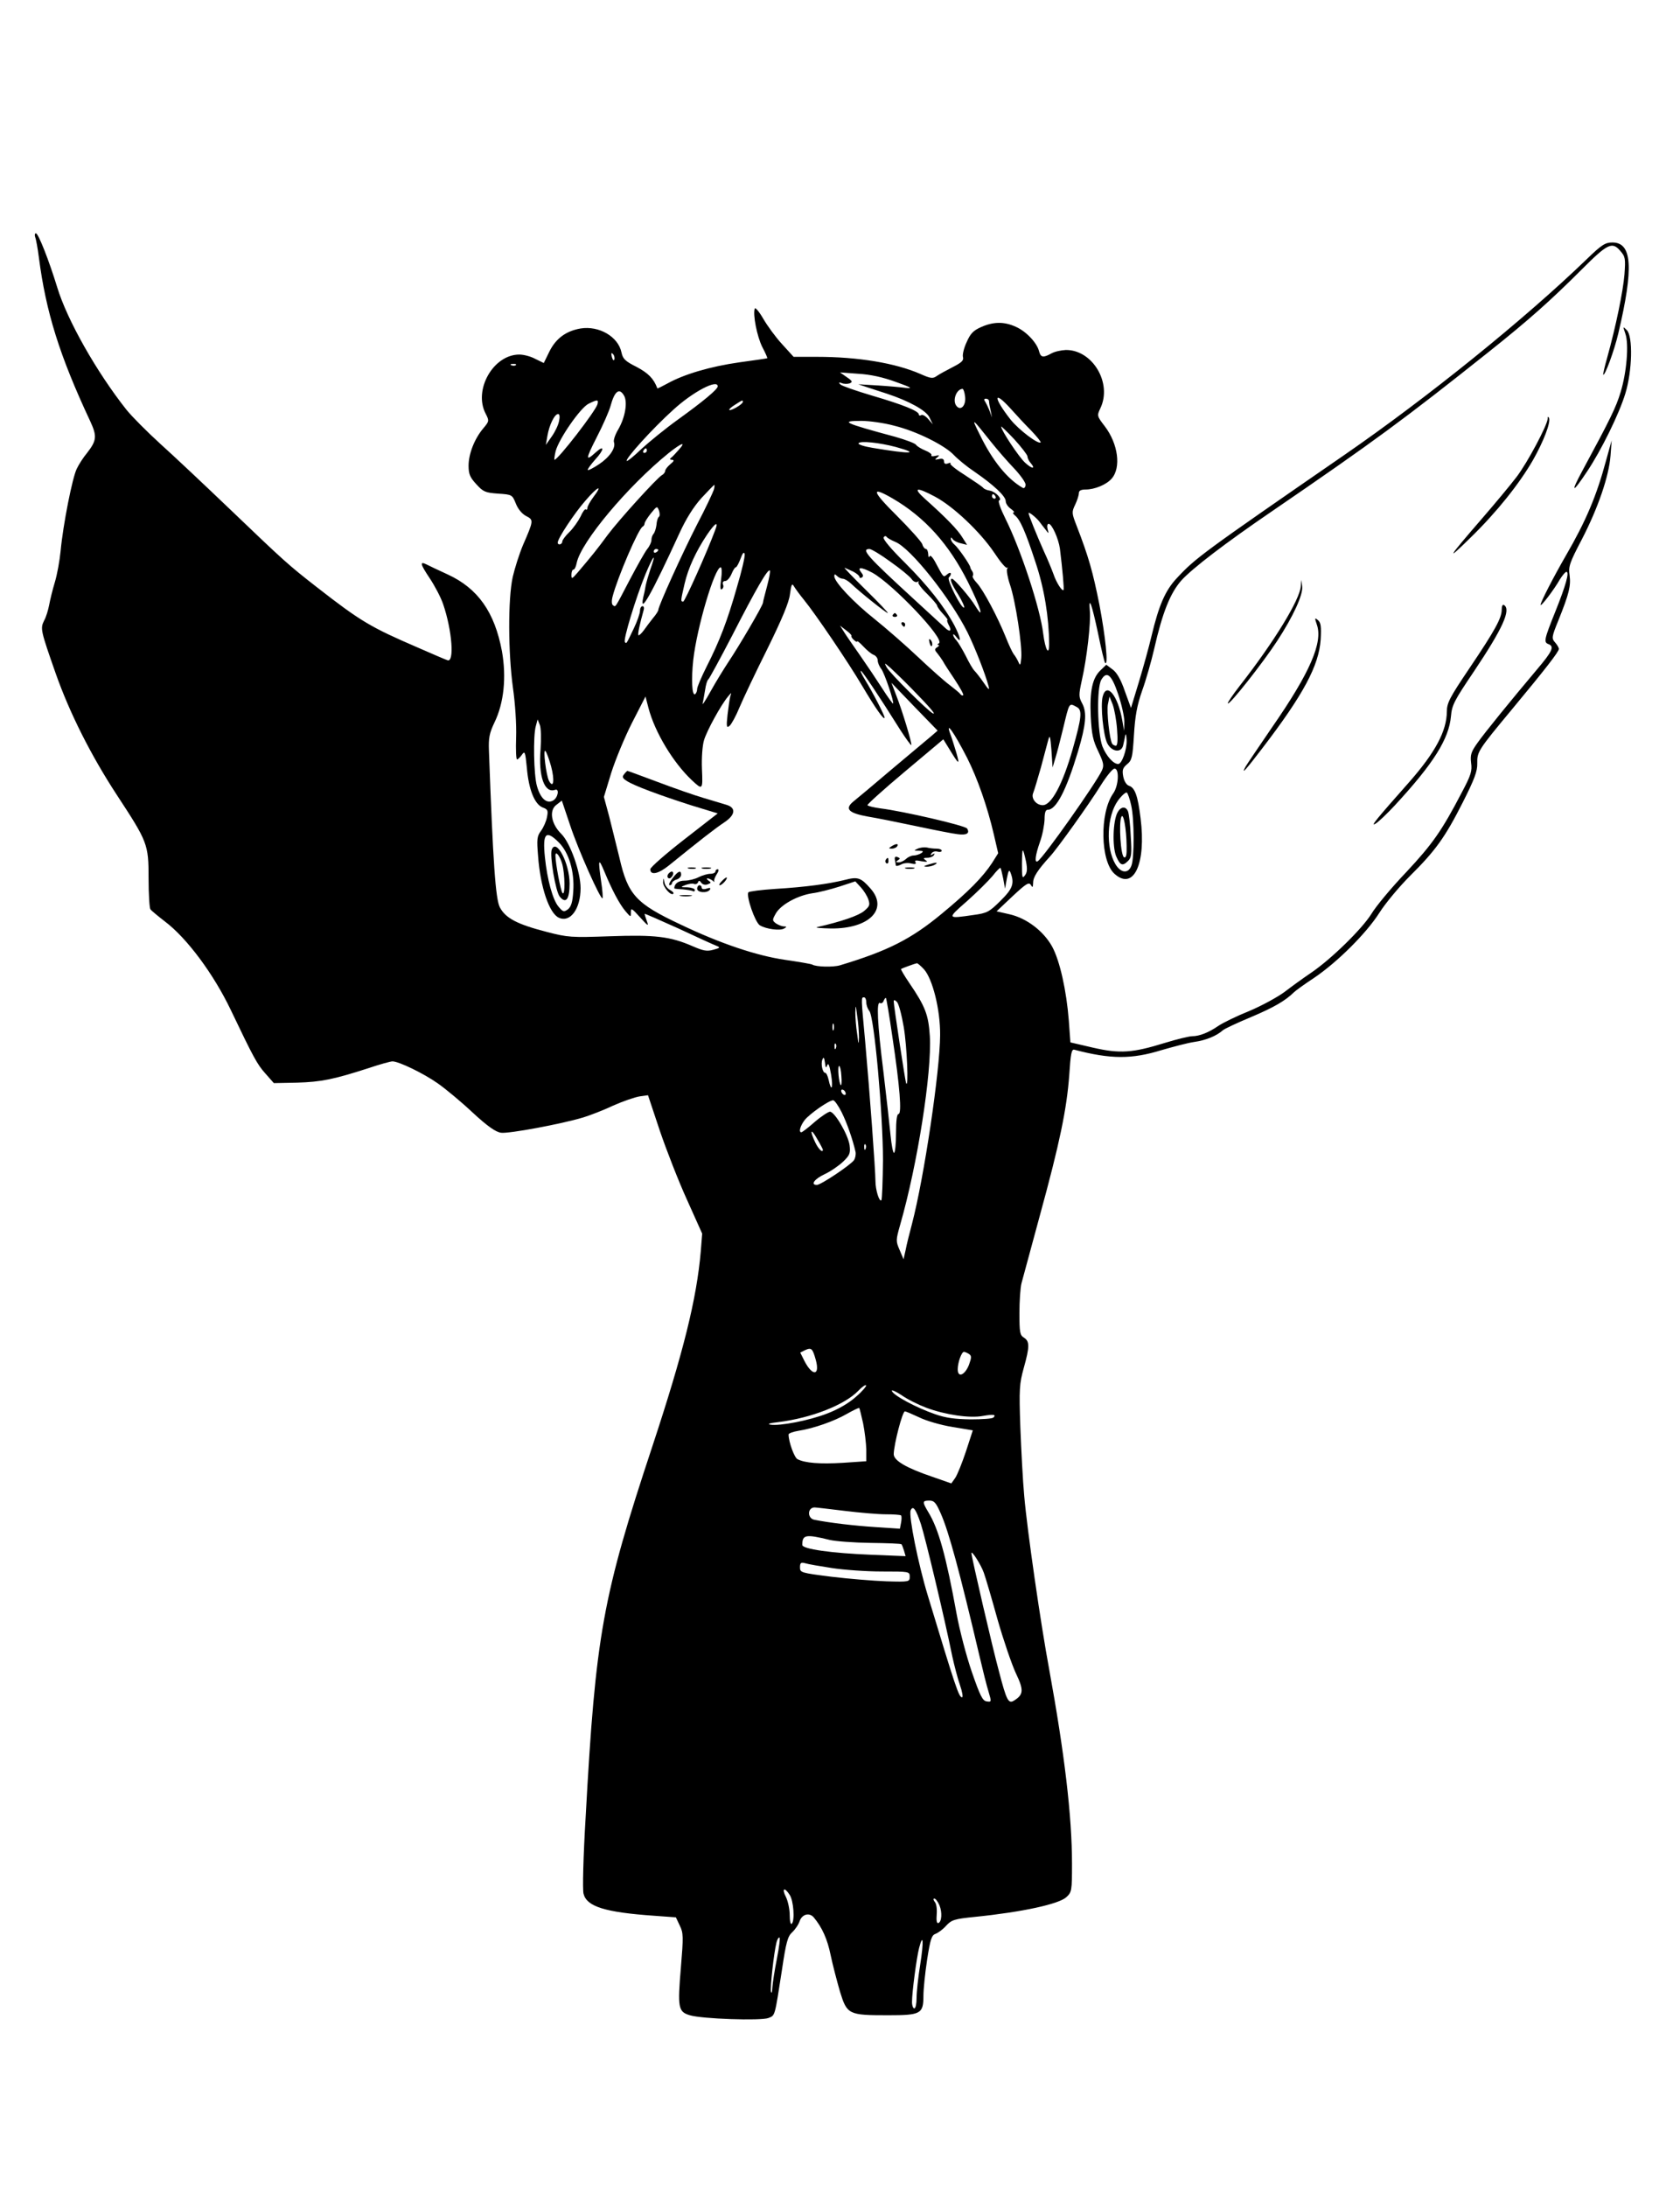 <?xml version="1.0" standalone="no"?>
<!DOCTYPE svg PUBLIC "-//W3C//DTD SVG 20010904//EN"
 "http://www.w3.org/TR/2001/REC-SVG-20010904/DTD/svg10.dtd">
<svg version="1.0" xmlns="http://www.w3.org/2000/svg"
 width="735pt" height="956pt" viewBox="0 0 735 956"
 preserveAspectRatio="xMidYMid meet">

<g transform="translate(0,956) scale(0.1,-0.1)"
fill="#000000" stroke="none">
<path d="M154 8523 c4 -10 11 -49 16 -88 31 -239 90 -429 225 -717 30 -65 28
-84 -14 -138 -16 -19 -36 -50 -45 -69 -19 -37 -60 -243 -71 -361 -4 -41 -15
-102 -25 -135 -10 -33 -21 -78 -25 -100 -4 -21 -13 -52 -22 -68 -17 -35 -16
-41 51 -232 61 -173 155 -359 267 -530 135 -206 139 -215 139 -365 0 -69 4
-130 8 -135 4 -6 32 -29 63 -53 97 -73 214 -231 289 -388 99 -207 115 -237
151 -277 l37 -42 101 2 c106 3 160 14 312 63 50 17 98 30 106 30 28 0 137 -53
198 -96 33 -23 102 -80 152 -127 66 -61 102 -86 125 -89 32 -5 264 38 360 67
26 8 85 30 129 51 45 20 98 38 118 41 l36 5 52 -156 c29 -85 82 -221 119 -302
l66 -147 -6 -76 c-18 -210 -77 -445 -211 -851 -219 -661 -249 -823 -293 -1627
-10 -166 -14 -315 -9 -332 14 -56 94 -81 308 -96 l96 -7 17 -36 c16 -32 16
-49 5 -182 -15 -177 -12 -195 39 -210 52 -16 311 -25 344 -12 30 12 27 5 59
210 18 121 25 147 45 165 13 12 28 34 33 50 11 29 42 37 61 15 37 -44 60 -96
74 -165 9 -43 28 -115 41 -160 31 -100 37 -103 210 -103 144 0 155 6 155 86 0
27 7 97 16 156 14 91 20 108 37 114 11 4 32 19 46 35 24 26 36 30 126 39 208
21 367 56 400 86 24 22 25 28 25 146 0 209 -33 484 -100 851 -37 199 -96 606
-109 757 -6 63 -13 198 -17 300 -6 169 -4 191 15 260 26 93 26 116 1 132 -18
11 -20 23 -20 108 0 52 4 111 9 130 5 19 41 152 80 295 87 317 118 466 129
616 6 93 10 113 22 110 160 -42 251 -42 381 -2 52 15 116 32 144 36 50 7 97
26 125 51 8 7 64 33 124 58 99 42 148 70 188 109 7 7 46 35 87 62 101 68 229
195 286 285 26 41 86 113 133 160 112 111 154 169 232 323 51 101 64 136 63
170 -1 50 3 57 151 235 147 177 206 253 206 265 0 6 -8 19 -17 29 -15 17 -15
23 15 96 47 117 55 151 49 197 -6 38 0 55 53 156 72 139 119 277 126 367 l5
67 -25 -90 c-41 -152 -87 -262 -176 -415 -52 -90 -110 -202 -110 -214 0 -11
59 66 85 112 11 17 23 32 28 32 14 0 -2 -58 -49 -175 -49 -122 -51 -133 -29
-141 26 -10 17 -31 -51 -111 -113 -134 -228 -275 -261 -322 -27 -38 -31 -51
-27 -86 5 -35 0 -53 -40 -128 -88 -169 -129 -227 -244 -350 -65 -68 -133 -150
-152 -182 -41 -66 -178 -200 -266 -259 -34 -23 -85 -60 -115 -83 -30 -22 -99
-60 -154 -83 -55 -22 -116 -52 -135 -65 -42 -29 -83 -45 -114 -45 -13 0 -67
-13 -119 -29 -142 -44 -197 -48 -315 -21 l-99 23 -7 96 c-10 129 -39 261 -73
323 -37 67 -111 124 -186 141 l-57 13 70 66 c60 56 72 63 80 49 8 -13 9 -11
10 11 0 24 21 56 73 113 32 34 175 234 223 312 25 40 52 73 60 73 22 0 18 -76
-6 -109 -60 -85 -56 -298 7 -352 83 -73 138 45 113 244 -12 99 -25 134 -51
142 -11 4 -21 20 -25 41 -5 28 -2 37 17 53 21 17 24 30 30 127 5 83 13 129 36
195 17 47 40 128 52 180 37 163 71 246 119 301 48 53 193 164 397 303 446 305
578 402 950 698 171 136 269 223 405 359 112 112 133 123 168 82 23 -26 24
-34 19 -104 -6 -73 -37 -225 -76 -365 -11 -38 -18 -71 -17 -73 7 -7 48 104 66
180 68 288 61 398 -26 398 -31 0 -47 -10 -113 -74 -274 -264 -697 -605 -1061
-856 -622 -429 -649 -449 -731 -537 -51 -54 -79 -119 -111 -253 -11 -47 -36
-137 -55 -200 l-35 -115 -27 74 c-17 50 -35 81 -53 94 l-28 21 -25 -24 c-36
-34 -48 -90 -43 -202 4 -79 10 -106 33 -153 23 -49 26 -61 16 -83 -26 -56
-256 -382 -281 -397 -15 -9 -11 25 10 85 11 30 19 74 20 98 0 29 4 42 14 42
37 0 81 85 132 254 35 117 40 170 19 210 -16 30 -16 37 -2 102 22 96 40 254
35 303 -6 72 9 29 36 -98 14 -69 28 -127 31 -129 15 -15 1 118 -25 254 -29
145 -47 209 -100 346 -21 54 -22 59 -6 92 9 19 16 41 16 50 0 11 9 16 30 16
39 0 90 21 113 47 43 48 29 153 -30 230 -34 44 -34 46 -19 78 53 110 -34 256
-151 255 -21 -1 -49 -7 -63 -15 -36 -20 -47 -18 -54 9 -9 37 -56 87 -101 107
-52 24 -99 23 -153 -1 -34 -15 -47 -29 -63 -66 -12 -25 -19 -55 -16 -65 4 -15
-6 -24 -45 -44 -27 -14 -59 -31 -70 -39 -17 -12 -26 -11 -71 9 -110 48 -273
75 -453 75 l-102 0 -50 55 c-28 30 -65 81 -83 112 -18 31 -35 51 -37 44 -9
-26 10 -122 33 -168 14 -26 23 -48 22 -49 -1 -1 -56 -9 -122 -18 -127 -18
-242 -52 -314 -92 -24 -13 -44 -23 -45 -22 -16 43 -40 67 -91 94 -50 25 -60
35 -66 63 -14 69 -98 118 -179 105 -64 -11 -108 -44 -136 -100 l-25 -51 -37
18 c-20 11 -51 19 -70 19 -114 0 -202 -155 -147 -259 16 -31 15 -33 -11 -64
-38 -45 -64 -111 -64 -163 0 -36 6 -51 34 -81 30 -33 39 -37 95 -41 62 -4 62
-5 78 -44 9 -23 27 -45 45 -54 33 -17 33 -19 -14 -127 -16 -38 -36 -101 -45
-140 -21 -98 -20 -329 1 -483 10 -70 16 -162 14 -218 -2 -53 0 -96 4 -96 4 0
13 9 21 20 13 19 15 14 22 -57 8 -95 34 -159 69 -173 22 -8 25 -13 19 -42 -3
-18 -15 -45 -26 -60 -18 -24 -19 -37 -13 -110 10 -137 49 -251 91 -270 50 -23
95 39 95 129 0 71 -45 198 -84 237 -45 44 -55 104 -21 128 l23 18 37 -110 c35
-106 133 -325 141 -317 2 2 0 35 -6 73 -14 99 -12 106 14 44 34 -82 66 -142
92 -173 24 -28 24 -28 24 -5 0 20 4 18 40 -22 35 -39 39 -41 30 -17 -6 16 -10
30 -10 32 0 2 66 -27 148 -64 81 -38 156 -72 167 -76 17 -7 16 -9 -14 -17 -28
-8 -44 -5 -92 16 -97 42 -163 50 -360 43 -170 -6 -185 -5 -277 19 -129 33
-180 60 -205 107 -19 36 -30 194 -48 687 -2 53 2 75 24 121 42 86 53 199 33
312 -32 171 -105 275 -238 336 -40 18 -81 38 -91 43 -32 16 -29 3 13 -60 22
-33 49 -84 59 -114 39 -114 50 -258 18 -244 -7 2 -65 27 -129 55 -206 89 -248
113 -443 265 -122 95 -140 111 -375 336 -113 108 -252 239 -309 290 -57 52
-124 119 -148 149 -130 164 -260 393 -303 536 -35 114 -82 235 -93 235 -5 0
-6 -8 -3 -17z m2534 -534 c-3 -8 -7 -3 -11 10 -4 17 -3 21 5 13 5 -5 8 -16 6
-23z m-431 -25 c-3 -3 -12 -4 -19 -1 -8 3 -5 6 6 6 11 1 17 -2 13 -5z m1663
-74 c65 -23 75 -29 45 -26 -22 3 -78 8 -125 11 l-85 5 45 -15 c25 -8 61 -20
80 -26 97 -32 171 -73 186 -103 l15 -31 -20 23 c-11 13 -25 21 -31 17 -5 -3
-10 -2 -10 3 0 15 -70 43 -203 82 -71 21 -134 43 -140 49 -9 9 -8 11 6 6 9 -4
25 -4 34 -1 14 6 13 10 -12 27 l-30 21 80 -6 c53 -3 108 -15 165 -36z m-780
-19 c0 -13 -64 -66 -175 -146 -53 -38 -124 -96 -158 -127 -33 -32 -63 -56 -65
-53 -8 8 113 142 203 223 86 79 195 136 195 103z m1082 -43 c6 -40 -19 -67
-38 -42 -18 23 0 73 27 74 4 0 9 -15 11 -32z m-1491 1 c15 -29 4 -94 -26 -146
-14 -23 -22 -48 -19 -56 9 -25 -19 -66 -66 -97 -24 -16 -46 -27 -48 -25 -3 3
12 23 32 46 40 43 42 67 3 32 -46 -42 -46 -32 3 64 28 54 55 116 61 138 18 66
39 82 60 44z m1596 -23 c0 -6 3 -24 7 -41 l6 -30 -11 30 c-7 17 -16 35 -20 41
-5 6 -4 11 4 11 8 0 14 -5 14 -11z m95 -33 c24 -27 63 -69 89 -95 25 -26 44
-50 42 -52 -10 -10 -96 55 -132 100 -76 97 -76 132 1 47z m-1808 20 c-8 -30
-173 -243 -188 -243 -2 0 0 17 5 38 15 55 108 189 144 207 39 19 44 19 39 -2z
m636 10 c0 -5 -14 -16 -30 -25 -38 -21 -40 -9 -2 14 31 20 32 20 32 11z m-804
-83 c-3 -17 -17 -47 -32 -68 l-26 -37 7 40 c8 47 31 95 47 95 6 0 8 -11 4 -30z
m1889 -91 c28 -35 73 -87 102 -117 28 -30 51 -62 50 -72 -1 -10 -6 -16 -12
-13 -67 38 -133 118 -189 234 -38 76 -36 75 49 -32z m-423 70 c98 -24 222 -86
262 -129 16 -17 56 -50 89 -72 83 -57 137 -107 137 -129 0 -10 10 -25 22 -33
12 -9 18 -16 13 -16 -6 0 -3 -6 5 -13 23 -18 46 -70 90 -204 39 -116 59 -241
60 -358 0 -56 -17 -26 -26 45 -13 110 -98 368 -165 502 -21 42 -34 78 -28 80
16 5 -14 38 -40 43 -14 2 -27 8 -30 13 -3 4 -38 28 -78 54 -40 25 -69 48 -65
52 3 4 -1 4 -11 0 -11 -4 -17 -1 -17 9 0 10 -7 14 -22 10 -19 -4 -20 -3 -8 7
12 10 11 11 -8 7 -12 -3 -20 -2 -17 3 3 4 -10 14 -28 21 -17 7 -35 18 -39 24
-4 7 -45 22 -90 35 -226 61 -246 70 -149 70 34 0 99 -9 143 -21z m583 -134 c0
-7 6 -20 14 -29 24 -28 6 -27 -25 2 -27 25 -104 141 -104 157 0 3 26 -22 58
-56 31 -34 57 -68 57 -74z m-576 41 c109 -30 67 -32 -101 -4 -37 6 -65 15 -62
20 7 12 91 3 163 -16z m-950 -13 c-13 -15 -28 -31 -34 -35 -6 -5 -4 -8 5 -8
11 -1 9 -6 -7 -19 -13 -11 -23 -24 -23 -30 0 -5 -6 -14 -14 -18 -23 -14 -185
-192 -237 -261 -47 -64 -69 -91 -131 -164 -26 -30 -28 -31 -28 -10 0 12 4 22
9 22 5 0 11 13 14 29 19 92 223 335 402 480 58 46 79 53 44 14z m-139 -3 c0
-5 -5 -10 -11 -10 -5 0 -7 5 -4 10 3 6 8 10 11 10 2 0 4 -4 4 -10z m293 -171
c-4 -12 -36 -81 -74 -153 -64 -125 -169 -356 -169 -373 0 -4 -10 -20 -23 -35
-12 -15 -30 -39 -40 -53 -11 -15 -21 -24 -24 -22 -4 4 6 49 23 110 3 9 1 17
-5 17 -6 0 -11 -9 -11 -20 0 -11 -12 -46 -27 -77 -34 -71 -32 -68 -39 -60 -9
8 48 195 90 297 36 86 49 98 21 20 -8 -24 -17 -55 -20 -69 -2 -14 -7 -38 -11
-53 -17 -80 37 16 159 282 29 63 61 114 96 153 29 31 54 57 56 57 2 0 1 -10
-2 -21z m-527 -32 c-14 -19 -26 -40 -26 -47 0 -7 -3 -10 -7 -7 -3 4 -14 -10
-23 -31 -10 -20 -31 -50 -48 -67 -17 -16 -32 -36 -32 -42 0 -14 -20 -18 -20
-5 0 18 72 127 121 183 54 63 79 74 35 16z m1496 1 c80 -43 196 -153 257 -243
27 -41 52 -71 57 -67 4 4 4 2 0 -5 -3 -7 2 -38 13 -70 24 -71 54 -267 49 -320
-3 -31 -5 -35 -12 -18 -5 11 -14 27 -21 35 -6 8 -22 42 -35 75 -35 87 -98 206
-126 236 -13 14 -22 28 -18 32 3 3 2 12 -2 19 -5 7 -9 15 -9 18 -1 11 -53 86
-69 99 -9 7 -16 19 -16 25 0 8 2 8 8 -1 4 -6 20 -15 35 -18 l28 -7 -21 33
c-20 33 -69 84 -162 167 -57 51 -40 55 44 10z m-187 -7 c141 -82 247 -200 330
-366 55 -110 74 -172 32 -104 -22 37 -93 119 -102 119 -11 0 -3 -22 27 -69 17
-28 29 -54 26 -57 -10 -9 -76 120 -67 131 15 16 10 28 -6 15 -18 -15 -16 -17
-48 43 -14 28 -27 43 -30 35 -3 -7 -6 -3 -6 10 -1 12 -5 22 -10 22 -5 0 -13 9
-16 21 -4 11 -54 67 -112 125 -109 108 -115 131 -18 75z m450 9 c3 -5 1 -10
-4 -10 -6 0 -11 5 -11 10 0 6 2 10 4 10 3 0 8 -4 11 -10z m-1472 -89 c-5 -3
-10 -19 -11 -36 -2 -16 -8 -34 -13 -39 -5 -6 -9 -17 -9 -27 0 -9 -8 -27 -19
-40 -10 -13 -44 -73 -76 -134 -67 -128 -61 -119 -73 -111 -6 3 -7 19 -2 38 21
82 114 299 132 306 4 2 8 8 8 13 0 6 12 25 27 44 27 33 28 34 36 13 4 -12 4
-24 0 -27z m1664 -21 c6 -8 18 -24 27 -35 15 -20 15 -20 9 3 -3 12 -1 22 5 22
14 0 43 -65 49 -108 11 -88 19 -177 16 -181 -6 -8 -32 33 -44 69 -7 19 -25 64
-42 100 -32 72 -67 158 -67 167 0 7 32 -18 47 -37z m-1418 -37 c-35 -95 -133
-313 -140 -313 -12 0 -11 4 6 78 16 69 50 142 98 214 36 53 52 62 36 21z m788
-52 c67 -27 241 -246 316 -396 33 -67 78 -182 92 -235 5 -19 0 -16 -21 15 -15
22 -34 46 -41 53 -7 7 -24 36 -38 65 -15 29 -33 59 -41 68 -8 8 -14 19 -14 24
0 5 7 0 15 -11 23 -30 17 0 -9 51 -45 84 -116 174 -217 275 -59 58 -98 104
-93 111 4 6 9 7 13 2 3 -5 21 -15 38 -22z m-1037 -35 c0 -3 -4 -8 -10 -11 -5
-3 -10 -1 -10 4 0 6 5 11 10 11 6 0 10 -2 10 -4z m1016 -52 c43 -30 84 -64 92
-75 7 -11 19 -16 25 -13 7 4 9 4 5 -1 -4 -4 13 -27 38 -51 24 -24 44 -47 44
-52 0 -4 11 -20 25 -35 14 -15 23 -27 20 -27 -3 0 -1 -9 5 -21 16 -28 6 -35
-17 -12 -11 10 -71 65 -134 123 -204 187 -234 220 -195 220 8 0 50 -25 92 -56z
m-672 -111 c-42 -148 -76 -236 -133 -348 -22 -44 -41 -88 -41 -97 0 -9 -4 -19
-9 -23 -14 -8 -17 67 -8 150 16 143 94 405 120 405 5 0 6 -23 2 -51 -5 -36 -4
-50 3 -45 6 4 9 13 5 21 -3 9 1 15 10 15 8 0 20 14 27 30 7 17 15 30 19 30 4
0 13 17 21 38 9 25 15 31 18 20 2 -10 -13 -75 -34 -145z m509 68 c15 -8 27
-18 27 -23 0 -5 5 -6 10 -3 8 5 7 11 -1 21 -22 27 -1 26 48 0 91 -51 318 -290
291 -308 -7 -4 -8 -8 -3 -8 6 0 4 -4 -4 -9 -13 -8 -13 -12 -1 -26 8 -10 19
-25 25 -35 5 -10 29 -47 52 -81 23 -35 40 -65 37 -68 -3 -3 -8 -1 -12 4 -4 6
-25 23 -47 40 -22 16 -85 72 -139 123 -54 51 -140 126 -190 166 -92 73 -176
162 -176 187 0 10 3 10 12 1 7 -7 18 -12 25 -12 8 0 24 -10 36 -21 38 -37 154
-129 161 -129 4 0 -39 45 -96 101 -56 55 -98 99 -93 97 6 -2 22 -10 38 -17z
m-377 -63 c-9 -35 -18 -67 -18 -73 -2 -15 -105 -190 -150 -257 -21 -32 -57
-90 -79 -130 -22 -40 -38 -64 -35 -53 3 11 7 38 11 60 3 21 9 42 14 45 4 3 52
91 106 195 103 201 154 289 163 281 3 -3 -3 -34 -12 -68z m161 -60 c50 -61
194 -273 256 -378 57 -96 96 -152 97 -137 0 10 -51 109 -86 166 -15 24 -22 41
-17 38 9 -6 75 -104 173 -260 24 -37 45 -66 47 -64 4 5 -39 149 -66 217 l-21
55 101 -105 101 -104 -24 -21 c-13 -11 -91 -76 -173 -145 -81 -69 -160 -135
-174 -146 -36 -31 -17 -49 67 -64 37 -6 132 -25 212 -42 80 -17 161 -33 181
-35 38 -5 53 4 40 25 -8 13 -281 76 -379 88 -29 4 -54 10 -57 14 -2 3 72 70
164 147 l168 141 24 -39 c45 -74 49 -76 33 -20 -9 30 -20 65 -25 78 -26 69 14
13 72 -100 45 -89 89 -214 117 -335 l19 -82 -27 -43 c-41 -62 -103 -125 -218
-220 -136 -113 -238 -164 -447 -227 -30 -9 -105 -7 -121 3 -5 3 -59 12 -120
21 -124 18 -282 71 -456 154 -196 92 -231 130 -268 292 -13 52 -33 134 -45
181 l-23 85 32 105 c18 57 59 156 91 219 l59 115 13 -50 c28 -107 109 -240
190 -316 47 -44 48 -43 44 49 -2 49 2 103 9 126 12 41 74 154 105 191 16 19
16 19 10 1 -3 -11 -8 -47 -12 -80 -6 -54 -4 -60 9 -49 8 7 28 43 43 80 16 38
70 152 122 256 64 130 95 204 99 239 6 44 9 50 18 34 6 -10 25 -36 43 -58z
m208 -158 c-2 -3 3 -11 11 -18 8 -7 14 -10 14 -6 0 4 12 -6 28 -23 15 -16 35
-33 45 -36 9 -4 17 -14 17 -24 0 -10 7 -27 16 -38 14 -19 57 -145 51 -151 -1
-1 -23 28 -47 66 -25 39 -68 103 -96 143 -28 40 -60 86 -70 102 l-19 30 26
-20 c15 -11 26 -22 24 -25z m265 -232 c82 -84 105 -112 92 -107 -18 6 -191
178 -203 202 -11 21 -11 21 17 -3 15 -14 58 -55 94 -92z m902 -23 c15 -44 27
-98 27 -120 l-1 -40 -8 45 c-19 110 -69 171 -86 104 -10 -41 3 -168 20 -203
20 -39 63 -44 70 -8 3 12 7 31 9 42 3 11 5 1 6 -23 1 -41 -21 -102 -37 -102
-21 0 -52 35 -69 77 -22 60 -26 254 -5 291 24 41 45 23 74 -63z m-5 -152 c4
-49 2 -73 -5 -73 -6 0 -13 4 -16 8 -12 19 -25 142 -19 173 l7 34 14 -35 c7
-19 16 -67 19 -107z m-176 96 c25 -13 21 -46 -18 -184 -44 -154 -93 -245 -131
-245 -29 0 -52 30 -42 53 5 12 20 63 34 112 13 50 28 104 32 120 7 25 9 17 14
-45 l5 -75 12 40 c7 22 22 81 34 130 28 116 25 113 60 94z m-2346 -184 c-10
-119 17 -194 63 -178 21 8 13 -36 -9 -47 -28 -15 -55 10 -70 64 -14 49 -17
219 -5 261 l8 30 10 -25 c5 -14 6 -60 3 -105z m46 -75 c16 -60 11 -100 -9 -64
-13 25 -27 142 -16 131 5 -5 16 -35 25 -67z m2538 -171 c14 -62 14 -229 1
-263 -13 -36 -46 -34 -70 6 -43 72 -38 210 11 278 16 22 34 38 39 35 4 -3 13
-28 19 -56z m-2504 -162 c44 -44 69 -128 63 -213 -3 -48 -9 -67 -23 -79 -18
-13 -22 -12 -42 12 -25 30 -49 118 -59 215 -11 106 4 122 61 65z m2044 -84 c6
-32 5 -47 -5 -60 -12 -16 -13 -9 -13 52 1 74 3 75 18 8z m-100 -74 l8 -44 8
45 c7 35 10 40 16 25 18 -47 10 -70 -44 -123 -49 -49 -59 -54 -118 -62 -117
-17 -117 -17 -29 60 44 39 94 89 112 110 17 22 33 38 35 36 2 -2 7 -23 12 -47z
m-347 -396 c38 -42 72 -177 71 -288 -1 -159 -70 -622 -123 -825 -11 -41 -24
-93 -28 -115 l-9 -40 -17 40 c-17 39 -17 43 2 110 76 264 139 665 130 825 -6
93 -19 129 -90 233 -22 32 -38 60 -36 61 4 3 62 24 69 25 3 1 17 -11 31 -26z
m-252 -145 c0 -12 6 -29 13 -37 22 -25 60 -454 60 -654 -1 -93 -4 -171 -7
-174 -9 -9 -26 45 -26 85 0 45 -25 387 -45 610 -18 194 -18 192 -5 192 6 0 10
-10 10 -22z m114 -150 c33 -219 42 -338 27 -338 -7 0 -11 -28 -11 -85 0 -47
-4 -85 -9 -85 -4 0 -11 35 -15 78 -4 42 -18 167 -31 276 -27 214 -31 311 -15
301 6 -3 13 1 16 10 4 9 8 14 10 12 2 -2 15 -78 28 -169z m50 41 c14 -83 22
-273 10 -244 -4 11 -54 339 -54 357 0 8 5 7 14 -2 8 -8 21 -58 30 -111z m-196
-44 c-1 -35 -2 -33 -8 15 -5 30 -8 73 -8 95 1 35 2 33 8 -15 5 -30 8 -73 8
-95z m-111 33 c-3 -7 -5 -2 -5 12 0 14 2 19 5 13 2 -7 2 -19 0 -25z m10 -80
c-3 -8 -6 -5 -6 6 -1 11 2 17 5 13 3 -3 4 -12 1 -19z m-38 -75 c5 13 10 -1 17
-41 10 -61 1 -78 -11 -22 -4 17 -10 30 -15 30 -11 0 -20 39 -12 58 5 13 8 9
11 -13 3 -24 5 -26 10 -12z m62 -47 c2 -24 1 -42 -2 -40 -9 5 -16 84 -8 84 4
0 9 -20 10 -44z m19 -77 c0 -6 -4 -7 -10 -4 -5 3 -10 11 -10 16 0 6 5 7 10 4
6 -3 10 -11 10 -16z m-18 -81 c24 -48 49 -121 61 -174 2 -11 -1 -27 -7 -36
-16 -22 -145 -108 -162 -108 -30 0 -11 26 34 47 26 12 62 37 81 55 29 28 32
37 28 71 -6 45 -65 147 -86 147 -7 0 -38 -20 -67 -45 -28 -25 -55 -45 -58 -45
-13 0 -5 28 14 53 22 28 107 87 125 87 6 0 23 -24 37 -52z m-82 -164 c0 -16
-19 2 -33 31 -26 54 -20 66 8 16 14 -23 25 -45 25 -47z m187 4 c-3 -8 -6 -5
-6 6 -1 11 2 17 5 13 3 -3 4 -12 1 -19z m-218 -923 c19 -69 -14 -73 -49 -6
l-19 38 22 11 c27 12 32 7 46 -43z m670 26 c12 -8 12 -15 0 -48 -18 -45 -49
-58 -49 -19 0 30 17 76 27 76 5 0 14 -4 22 -9z m-494 -187 c-31 -28 -78 -55
-125 -73 -79 -31 -209 -56 -250 -49 -15 3 -1 7 35 11 145 18 290 75 350 137
16 17 31 27 34 24 3 -3 -16 -26 -44 -50z m307 -48 c83 -31 191 -47 248 -36 46
8 60 6 46 -7 -4 -5 -49 -8 -99 -8 -69 1 -109 6 -157 23 -81 28 -182 82 -188
101 -3 7 16 -1 42 -18 25 -18 74 -42 108 -55z m-276 -68 c7 -35 13 -86 14
-114 l0 -52 -103 -7 c-100 -6 -165 -1 -198 16 -14 7 -39 76 -39 108 0 5 19 12
43 16 65 10 157 42 212 74 28 16 52 27 54 26 2 -2 9 -32 17 -67z m245 26 c30
-15 95 -34 145 -42 l90 -15 -30 -92 c-17 -51 -38 -103 -47 -116 l-17 -24 -83
29 c-115 39 -169 71 -169 99 1 44 38 187 49 187 4 0 32 -12 62 -26z m95 -421
c35 -79 82 -252 170 -626 14 -60 31 -128 39 -153 13 -44 13 -45 -8 -42 -18 2
-29 24 -65 128 -24 69 -54 184 -67 255 -46 253 -79 372 -124 445 -27 45 -26
50 5 50 21 0 29 -9 50 -57z m-421 12 c65 -8 147 -15 180 -15 34 0 64 -2 67 -5
3 -3 3 -17 0 -32 l-5 -26 -106 7 c-94 6 -203 19 -268 32 -32 6 -31 54 1 54 6
0 65 -7 131 -15z m334 -58 c19 -58 103 -409 137 -577 9 -41 24 -99 34 -127 10
-29 14 -53 9 -53 -14 0 -27 39 -150 445 -42 138 -84 347 -75 372 10 24 23 6
45 -60z m-399 -69 c25 -6 105 -12 177 -13 73 -1 134 -3 137 -6 2 -2 7 -15 11
-28 l7 -24 -148 6 c-176 7 -304 25 -304 43 0 45 14 48 120 22z m674 -143 c8
-22 35 -114 60 -204 26 -91 62 -196 80 -235 36 -75 34 -94 -7 -120 -25 -16
-33 -2 -67 129 -28 102 -120 500 -120 515 0 15 42 -51 54 -85z m-664 20 c52
-8 150 -15 218 -15 120 0 122 0 122 -23 0 -22 -2 -23 -102 -20 -57 2 -165 11
-240 20 -134 17 -138 18 -138 41 0 20 4 23 23 18 12 -4 65 -13 117 -21z m-185
-1429 c17 -26 23 -112 9 -126 -5 -5 -9 11 -9 38 0 26 -8 62 -17 80 -19 37 -6
44 17 8z m655 -45 c13 -32 10 -73 -5 -78 -7 -2 -9 12 -7 37 2 23 -1 47 -8 55
-7 9 -8 15 -2 15 5 0 15 -13 22 -29z m-711 -233 c-10 -51 -19 -109 -20 -128
-1 -19 -3 -27 -6 -17 -4 17 12 167 24 215 3 12 8 22 13 22 4 0 -1 -42 -11 -92z
m627 -26 c-9 -55 -16 -120 -16 -146 0 -25 -4 -46 -10 -46 -5 0 -10 12 -10 28
0 43 20 193 31 236 18 69 21 30 5 -72z"/>
<path d="M3906 6872 c-3 -5 1 -9 9 -9 8 0 12 4 9 9 -3 4 -7 8 -9 8 -2 0 -6 -4
-9 -8z"/>
<path d="M3945 6830 c3 -5 8 -10 11 -10 2 0 4 5 4 10 0 6 -5 10 -11 10 -5 0
-7 -4 -4 -10z"/>
<path d="M4067 6749 c4 -13 8 -18 11 -10 2 7 -1 18 -6 23 -8 8 -9 4 -5 -13z"/>
<path d="M2731 6176 c-10 -12 -8 -18 11 -30 32 -21 143 -62 280 -106 l118 -36
-148 -115 c-81 -63 -147 -121 -147 -129 0 -28 35 -21 82 17 137 111 204 163
242 188 48 32 52 63 11 76 -14 4 -59 18 -100 30 -41 12 -133 44 -204 71 -70
26 -129 48 -131 48 -1 0 -8 -6 -14 -14z"/>
<path d="M3900 5860 c-13 -8 -13 -10 2 -10 9 0 20 5 23 10 8 13 -5 13 -25 0z"/>
<path d="M4015 5850 c-18 -8 -18 -9 5 -9 20 -1 22 -3 10 -11 -8 -5 -23 -10
-33 -10 -10 0 -25 -7 -33 -15 -9 -8 -23 -15 -32 -15 -13 0 -14 2 -4 9 11 7 11
9 -1 14 -10 4 -14 0 -12 -11 2 -9 4 -21 4 -25 1 -4 10 -3 22 3 11 7 32 9 46 5
17 -4 23 -2 18 6 -5 8 2 9 26 4 25 -4 30 -3 19 4 -12 9 -11 11 7 11 12 0 25 5
29 12 5 7 3 8 -6 3 -9 -6 -11 -4 -5 4 4 7 16 11 26 8 11 -3 19 -1 19 4 0 5
-10 9 -22 9 -13 0 -32 2 -43 5 -11 2 -29 0 -40 -5z"/>
<path d="M3875 5801 c-3 -5 -2 -12 3 -15 5 -3 9 1 9 9 0 17 -3 19 -12 6z"/>
<path d="M4060 5780 c-21 -7 -21 -8 -5 -9 11 0 27 4 35 9 18 11 5 11 -30 0z"/>
<path d="M3013 5763 c9 -2 23 -2 30 0 6 3 -1 5 -18 5 -16 0 -22 -2 -12 -5z"/>
<path d="M3073 5763 c9 -2 25 -2 35 0 9 3 1 5 -18 5 -19 0 -27 -2 -17 -5z"/>
<path d="M3963 5763 c9 -2 25 -2 35 0 9 3 1 5 -18 5 -19 0 -27 -2 -17 -5z"/>
<path d="M3130 5750 c0 -5 -10 -10 -22 -10 -13 0 -36 -7 -52 -15 -15 -8 -43
-15 -61 -15 -27 0 -45 -13 -45 -34 0 -1 16 -3 37 -4 20 -2 40 -5 45 -8 4 -3 8
0 8 5 0 6 -15 11 -32 12 -32 0 -32 1 -9 10 14 5 30 8 37 5 7 -3 15 0 18 7 3 9
7 8 14 -2 6 -8 17 -11 28 -7 16 6 16 8 4 16 -8 6 -10 10 -4 10 5 0 15 -5 22
-10 6 -6 10 -7 7 -3 -3 3 2 17 10 30 9 13 11 23 5 23 -5 0 -10 -4 -10 -10z"/>
<path d="M2927 5743 c-10 -9 -9 -23 2 -23 5 0 11 7 15 15 5 15 -5 20 -17 8z"/>
<path d="M2942 5720 c-13 -16 -18 -30 -12 -30 5 0 10 4 10 9 0 5 9 13 20 16
11 3 20 13 20 21 0 22 -14 16 -38 -16z"/>
<path d="M3158 5708 c-10 -10 -14 -18 -9 -18 10 0 36 29 30 34 -2 1 -12 -6
-21 -16z"/>
<path d="M3695 5713 c-69 -17 -170 -31 -303 -39 -62 -4 -115 -11 -118 -15 -10
-17 29 -130 50 -144 28 -17 89 -25 107 -14 12 7 11 9 -2 9 -8 0 -23 6 -34 13
-17 13 -17 15 0 45 23 38 94 77 159 87 26 3 80 17 118 29 l70 23 24 -26 c13
-14 28 -38 33 -53 8 -24 6 -30 -19 -51 -24 -20 -99 -46 -205 -70 -11 -3 16 -5
60 -6 167 -2 253 84 174 174 -43 49 -56 53 -114 38z"/>
<path d="M2901 5704 c-1 -21 34 -62 45 -51 3 3 -3 10 -14 16 -12 6 -23 21 -25
33 -4 22 -4 22 -6 2z"/>
<path d="M3050 5675 c0 -18 45 -21 56 -4 4 8 0 9 -15 4 -12 -4 -21 -2 -21 4 0
6 -4 11 -10 11 -5 0 -10 -7 -10 -15z"/>
<path d="M2978 5643 c12 -2 32 -2 45 0 12 2 2 4 -23 4 -25 0 -35 -2 -22 -4z"/>
<path d="M4889 6008 c-20 -38 -23 -148 -6 -191 18 -41 28 -45 53 -20 14 14 16
31 11 107 -2 50 -8 99 -12 109 -10 24 -32 21 -46 -5z m40 -146 c1 -39 -2 -53
-11 -50 -15 5 -24 150 -12 177 9 20 22 -52 23 -127z"/>
<path d="M2414 5846 c-10 -26 17 -185 35 -206 27 -33 43 -11 43 57 0 88 -58
200 -78 149z m46 -64 c12 -46 13 -140 1 -126 -8 8 -31 131 -31 164 0 23 20 -2
30 -38z"/>
<path d="M7111 8101 c16 -45 6 -168 -21 -256 -20 -66 -45 -117 -165 -339 -56
-103 -47 -106 18 -8 63 94 141 253 168 342 30 98 34 250 6 277 -17 17 -17 17
-6 -16z"/>
<path d="M6771 7729 c-2 -29 -88 -191 -136 -254 -25 -33 -94 -116 -153 -184
-150 -173 -160 -191 -48 -81 115 112 213 235 273 339 46 81 78 164 70 184 -4
7 -6 6 -6 -4z"/>
<path d="M5691 6998 c-3 -58 -116 -243 -267 -436 -31 -40 -55 -75 -52 -77 7
-8 153 177 215 272 72 110 115 205 110 240 l-4 28 -2 -27z"/>
<path d="M6570 6895 c0 -37 -29 -90 -141 -256 -87 -129 -99 -152 -99 -190 -1
-86 -51 -178 -162 -305 -149 -168 -172 -197 -152 -186 12 6 52 44 89 84 168
182 234 288 243 387 4 49 15 69 100 195 126 188 164 271 132 291 -6 4 -10 -5
-10 -20z"/>
<path d="M5761 6830 c28 -78 -30 -211 -196 -450 -58 -85 -111 -163 -116 -172
-21 -39 2 -13 73 80 181 236 248 362 256 476 3 57 1 74 -12 85 -14 12 -15 10
-5 -19z"/>
</g>
</svg>
